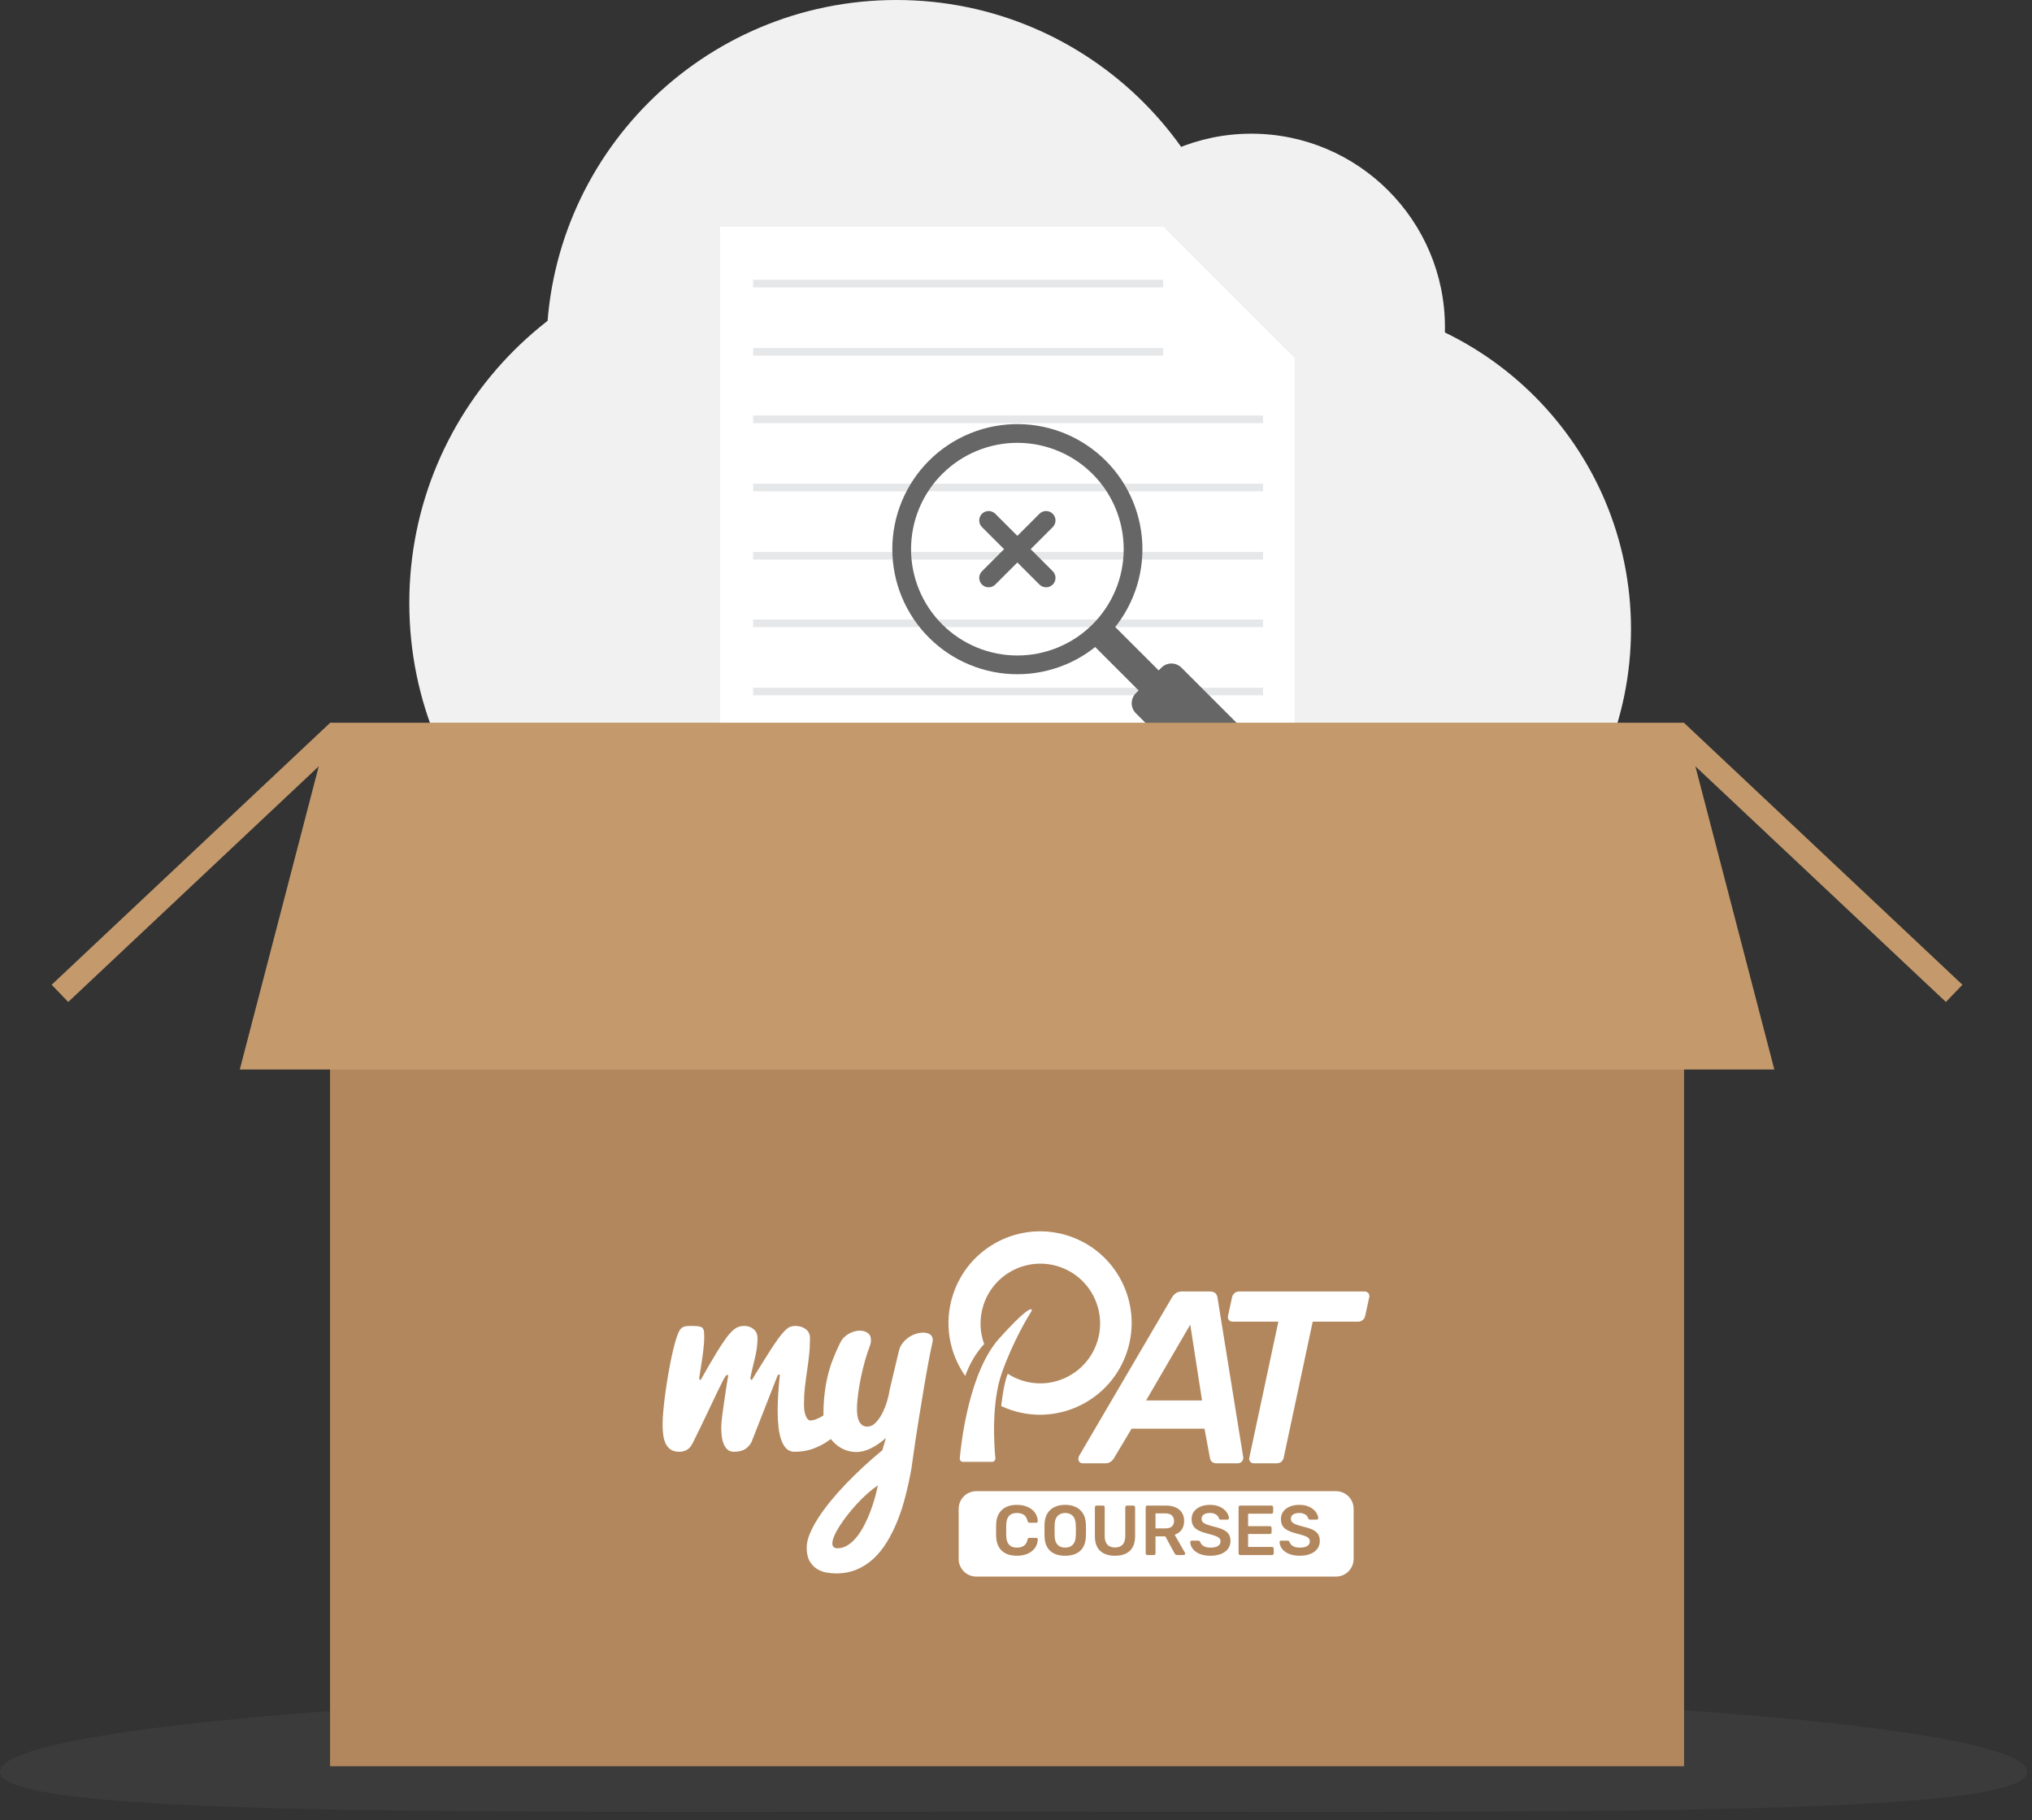 <svg width="230" height="206" viewBox="0 0 230 206" fill="none" xmlns="http://www.w3.org/2000/svg">
<rect x="0" y="0" width="230" height="206" fill="#333333" stroke="none"/>
<path opacity="0.1" d="M229.457 200.522C229.457 205.67 178.06 205.046 114.729 205.046C51.398 205.046 0 205.67 0 200.522C0 195.374 51.398 191.241 114.729 191.241C178.06 191.241 229.457 195.374 229.457 200.522Z" fill="#828282"/>
<path d="M155.051 73.938C155.051 97.024 136.333 115.665 113.325 115.665C90.239 115.665 71.598 96.946 71.598 73.938C71.598 50.852 90.317 32.212 113.325 32.212C136.333 32.134 155.051 50.852 155.051 73.938Z" fill="#F1F1F1"/>
<path d="M141.013 39.543C141.013 61.381 123.308 79.086 101.392 79.086C79.554 79.086 61.849 61.381 61.849 39.543C61.849 17.705 79.554 0 101.47 0C123.308 0 141.013 17.705 141.013 39.543Z" fill="#F1F1F1"/>
<path d="M163.553 37.047C163.553 49.136 153.726 58.963 141.637 58.963C129.548 58.963 119.72 49.136 119.72 37.047C119.72 24.958 129.548 15.131 141.637 15.131C153.726 15.131 163.553 24.958 163.553 37.047Z" fill="#F1F1F1"/>
<path d="M127.13 68.245C127.13 90.551 109.035 108.645 86.729 108.645C64.423 108.645 46.328 90.551 46.328 68.245C46.328 45.938 64.423 27.844 86.729 27.844C109.035 27.922 127.13 45.938 127.13 68.245Z" fill="#F1F1F1"/>
<path d="M184.611 71.208C184.611 91.799 167.92 108.489 147.33 108.489C126.74 108.489 110.049 91.799 110.049 71.208C110.049 50.618 126.74 33.927 147.33 33.927C167.92 33.927 184.611 50.618 184.611 71.208Z" fill="#F1F1F1"/>
<path d="M131.653 25.66H81.503V103.888H146.55V40.557L131.653 25.66Z" fill="white"/>
<path d="M134.929 31.666H85.247V32.524H134.929V31.666Z" fill="#E6E7E8"/>
<path d="M142.962 39.388H85.247V40.246H142.962V39.388Z" fill="#E6E7E8"/>
<path d="M142.962 47.031H85.247V47.889H142.962V47.031Z" fill="#E6E7E8"/>
<path d="M142.962 54.752H85.247V55.61H142.962V54.752Z" fill="#E6E7E8"/>
<path d="M142.962 62.474H85.247V63.332H142.962V62.474Z" fill="#E6E7E8"/>
<path d="M142.962 70.117H85.247V70.975H142.962V70.117Z" fill="#E6E7E8"/>
<path d="M142.962 77.838H85.247V78.696H142.962V77.838Z" fill="#E6E7E8"/>
<path d="M142.962 85.559H85.247V86.417H142.962V85.559Z" fill="#E6E7E8"/>
<path d="M142.962 93.203H85.247V94.061H142.962V93.203Z" fill="#E6E7E8"/>
<path d="M142.962 100.924H85.247V101.782H142.962V100.924Z" fill="#E6E7E8"/>
<path d="M146.55 40.557H131.653V25.66L146.55 40.557Z" fill="white"/>
<path d="M115.363 48.002C113.469 47.974 111.589 48.326 109.834 49.038C108.079 49.749 106.485 50.806 105.146 52.145C103.831 53.459 102.789 55.02 102.077 56.737C101.366 58.454 101 60.295 101 62.154C101 64.013 101.366 65.853 102.077 67.571C102.789 69.288 103.831 70.848 105.146 72.163C106.46 73.477 108.021 74.52 109.738 75.231C111.455 75.943 113.296 76.309 115.155 76.309C117.014 76.309 118.854 75.943 120.572 75.231C122.289 74.52 123.849 73.477 125.164 72.163C126.478 70.848 127.521 69.288 128.232 67.571C128.943 65.853 129.31 64.013 129.31 62.154C129.31 60.295 128.943 58.454 128.232 56.737C127.521 55.02 126.478 53.459 125.164 52.145C122.56 49.542 119.044 48.055 115.363 48.002ZM115.331 50.121C118.462 50.167 121.451 51.431 123.665 53.645C124.783 54.762 125.669 56.089 126.274 57.549C126.879 59.009 127.19 60.574 127.19 62.155C127.19 63.735 126.879 65.3 126.274 66.76C125.669 68.22 124.783 69.547 123.665 70.664C122.548 71.782 121.221 72.668 119.761 73.273C118.301 73.878 116.736 74.189 115.155 74.189C113.575 74.189 112.01 73.878 110.55 73.273C109.09 72.668 107.763 71.782 106.646 70.664C105.528 69.547 104.642 68.22 104.037 66.76C103.432 65.3 103.121 63.735 103.121 62.155C103.121 60.574 103.432 59.009 104.037 57.549C104.642 56.089 105.528 54.762 106.646 53.645C107.784 52.507 109.14 51.608 110.631 51.003C112.123 50.398 113.722 50.098 115.331 50.121Z" fill="#666666"/>
<path d="M126.181 70.912C125.555 70.286 124.539 70.286 123.913 70.912C123.287 71.538 123.287 72.553 123.913 73.18L134.157 83.423C134.783 84.049 135.798 84.049 136.424 83.423C137.05 82.797 137.05 81.782 136.424 81.156L126.181 70.912Z" fill="#666666"/>
<path d="M131.459 75.565L128.566 78.458C127.94 79.084 127.94 80.099 128.566 80.726L138.184 90.343C138.81 90.97 139.825 90.97 140.451 90.343L143.344 87.45C143.971 86.824 143.971 85.809 143.344 85.183L133.727 75.565C133.1 74.939 132.085 74.939 131.459 75.565Z" fill="#666666"/>
<path d="M119.16 64.653C119.576 65.069 119.576 65.743 119.16 66.159C118.744 66.575 118.069 66.575 117.654 66.159L111.15 59.656C110.734 59.24 110.734 58.566 111.15 58.15C111.566 57.734 112.24 57.734 112.656 58.15L119.16 64.653Z" fill="#666666"/>
<path d="M112.656 66.16C112.24 66.576 111.566 66.576 111.15 66.16C110.734 65.744 110.734 65.07 111.15 64.654L117.654 58.15C118.069 57.734 118.744 57.734 119.16 58.15C119.576 58.566 119.576 59.241 119.16 59.656L112.656 66.16Z" fill="#666666"/>
<path d="M190.617 199.899H37.359V81.816H190.617V199.899Z" fill="#B2875D"/>
<g opacity="0.1">
<path opacity="0.1" d="M53.036 131.265H37.437V139.766H53.036V131.265Z" fill="#B2875D"/>
</g>
<g opacity="0.1">
<path opacity="0.1" d="M53.036 151.154H37.437V159.655H53.036V151.154Z" fill="#B2875D"/>
</g>
<g opacity="0.1">
<path opacity="0.1" d="M53.036 171.042H37.437V179.544H53.036V171.042Z" fill="#B2875D"/>
</g>
<g opacity="0.1">
<path opacity="0.1" d="M190.617 131.266H175.018V139.767H190.617V131.266Z" fill="#B2875D"/>
</g>
<g opacity="0.1">
<path opacity="0.1" d="M190.617 151.154H175.018V159.655H190.617V151.154Z" fill="#B2875D"/>
</g>
<g opacity="0.1">
<path opacity="0.1" d="M190.617 171.042H175.018V179.544H190.617V171.042Z" fill="#B2875D"/>
</g>
<path fill-rule="evenodd" clip-rule="evenodd" d="M127.581 152.943C125.81 158.394 119.961 161.38 114.517 159.611C114.104 159.477 113.704 159.319 113.321 159.139C113.33 159.067 113.339 158.994 113.349 158.92C113.492 157.82 113.648 156.611 114.062 155.478C114.548 155.793 115.082 156.05 115.659 156.238C119.212 157.392 123.029 155.444 124.186 151.886C125.342 148.328 123.398 144.507 119.845 143.353C116.292 142.198 112.474 144.147 111.318 147.705C110.832 149.202 110.894 150.745 111.394 152.117C110.398 153.195 109.716 154.462 109.25 155.725C107.436 153.145 106.817 149.771 107.867 146.538C109.638 141.087 115.487 138.101 120.931 139.87C126.375 141.639 129.352 147.492 127.581 152.943Z" fill="white"/>
<path fill-rule="evenodd" clip-rule="evenodd" d="M108.997 165.453C108.784 165.453 108.617 165.277 108.636 165.065C108.801 163.22 109.696 155.261 113.122 151.461C115.829 148.459 116.548 148.12 116.735 148.192C116.838 148.231 116.765 148.38 116.707 148.474C116.306 149.112 114.647 151.854 113.397 155.389C112.19 158.802 112.528 163.614 112.664 165.04C112.685 165.26 112.513 165.454 112.292 165.454L108.997 165.453Z" fill="white"/>
<path fill-rule="evenodd" clip-rule="evenodd" d="M81.665 160.989C81.646 161.226 81.636 161.409 81.636 161.538C81.636 161.845 81.653 162.161 81.688 162.488C81.722 162.814 81.791 163.113 81.895 163.385C81.999 163.657 82.144 163.88 82.332 164.053C82.52 164.226 82.772 164.313 83.088 164.313C83.503 164.313 83.868 164.241 84.184 164.097C84.5 163.954 84.787 163.675 85.044 163.259L88.052 155.588H88.274C88.195 156.3 88.133 157.005 88.089 157.703C88.044 158.4 88.022 159.06 88.022 159.683C88.022 160.346 88.054 160.959 88.118 161.523C88.182 162.087 88.289 162.577 88.437 162.992C88.585 163.407 88.78 163.731 89.022 163.964C89.264 164.196 89.563 164.313 89.918 164.313C90.64 164.313 91.287 164.216 91.86 164.023C92.433 163.83 92.958 163.583 93.438 163.281C93.646 163.15 93.849 163.013 94.048 162.869C94.141 162.994 94.24 163.112 94.346 163.222C94.692 163.583 95.089 163.86 95.539 164.053C95.988 164.246 96.45 164.342 96.924 164.342C97.467 164.342 98.028 164.196 98.606 163.905C99.184 163.613 99.739 163.23 100.273 162.755L99.873 164.135C99.161 164.718 98.458 165.331 97.761 165.974C97.065 166.617 96.398 167.27 95.761 167.933C95.124 168.596 94.534 169.261 93.99 169.928C93.447 170.596 92.978 171.239 92.583 171.857C92.188 172.476 91.876 173.064 91.649 173.623C91.422 174.182 91.308 174.684 91.308 175.129C91.308 175.772 91.417 176.286 91.634 176.672C91.852 177.058 92.126 177.354 92.457 177.562C92.787 177.77 93.148 177.908 93.538 177.978C93.928 178.047 94.291 178.082 94.627 178.082C95.477 178.082 96.252 177.936 96.954 177.644C97.655 177.352 98.29 176.944 98.858 176.42C99.426 175.895 99.934 175.267 100.384 174.535C100.833 173.803 101.233 173 101.584 172.124C101.935 171.249 102.238 170.309 102.495 169.305C102.752 168.301 102.974 167.27 103.162 166.212L103.636 162.918C103.893 161.236 104.145 159.664 104.392 158.2C104.491 157.576 104.594 156.951 104.703 156.323C104.812 155.695 104.918 155.099 105.022 154.535C105.125 153.971 105.222 153.467 105.311 153.021C105.399 152.576 105.473 152.225 105.533 151.968C105.562 151.849 105.577 151.745 105.577 151.656C105.577 151.37 105.473 151.159 105.266 151.026C105.059 150.892 104.802 150.826 104.495 150.826C104.239 150.826 103.967 150.87 103.681 150.959C103.394 151.048 103.12 151.182 102.858 151.36C102.596 151.538 102.364 151.758 102.162 152.02C101.959 152.282 101.819 152.581 101.74 152.918L100.702 157.28C100.663 157.596 100.576 157.992 100.443 158.467C100.31 158.942 100.134 159.401 99.917 159.847C99.7 160.292 99.443 160.672 99.147 160.989C98.85 161.306 98.519 161.464 98.154 161.464C97.927 161.464 97.739 161.407 97.591 161.293C97.443 161.179 97.324 161.031 97.235 160.848C97.146 160.665 97.085 160.457 97.05 160.225C97.015 159.992 96.998 159.753 96.998 159.505C96.998 159.031 97.038 158.482 97.117 157.858C97.196 157.235 97.302 156.6 97.435 155.952C97.569 155.304 97.722 154.671 97.894 154.053C98.067 153.434 98.243 152.898 98.421 152.443C98.48 152.294 98.522 152.156 98.546 152.027C98.571 151.899 98.584 151.78 98.584 151.671C98.584 151.305 98.46 151.036 98.213 150.863C97.966 150.69 97.67 150.603 97.324 150.603C96.919 150.603 96.504 150.719 96.079 150.952C95.655 151.184 95.329 151.523 95.102 151.968C94.795 152.591 94.524 153.207 94.287 153.815C94.049 154.424 93.852 155.054 93.694 155.707C93.536 156.36 93.415 157.047 93.331 157.769C93.247 158.491 93.205 159.283 93.205 160.143C93.205 160.163 93.205 160.184 93.205 160.203C93.157 160.234 93.109 160.263 93.06 160.292C92.823 160.43 92.591 160.544 92.363 160.633C92.136 160.722 91.919 160.766 91.711 160.766C91.514 160.766 91.346 160.598 91.208 160.262C91.069 159.926 91 159.49 91 158.956C91 158.274 91.035 157.628 91.104 157.02C91.173 156.412 91.252 155.811 91.341 155.217C91.43 154.624 91.509 154.02 91.578 153.407C91.647 152.794 91.682 152.146 91.682 151.464C91.682 151.018 91.521 150.675 91.2 150.432C90.879 150.19 90.487 150.069 90.022 150.069C89.607 150.069 89.257 150.205 88.97 150.477C88.684 150.749 88.397 151.083 88.111 151.478C87.814 151.884 87.496 152.354 87.155 152.888C86.814 153.422 86.493 153.931 86.192 154.416C85.891 154.901 85.636 155.314 85.429 155.655C85.222 155.996 85.108 156.182 85.088 156.211L84.925 156.033C84.925 156.014 84.93 155.974 84.94 155.915C84.95 155.855 84.979 155.712 85.029 155.484C85.098 155.158 85.172 154.839 85.251 154.527C85.33 154.216 85.407 153.897 85.481 153.57C85.555 153.244 85.617 152.908 85.666 152.561C85.715 152.215 85.74 151.849 85.74 151.464C85.74 151.018 85.592 150.675 85.296 150.432C84.999 150.19 84.644 150.069 84.229 150.069C83.784 150.069 83.401 150.202 83.08 150.469C82.759 150.737 82.456 151.073 82.169 151.478C81.873 151.884 81.562 152.351 81.236 152.88C80.91 153.41 80.606 153.917 80.325 154.401C80.043 154.886 79.806 155.301 79.613 155.648C79.421 155.994 79.314 156.182 79.295 156.211L79.132 156.033C79.231 155.41 79.324 154.807 79.413 154.223C79.453 153.976 79.49 153.721 79.524 153.459C79.559 153.197 79.591 152.942 79.621 152.695C79.65 152.448 79.672 152.215 79.687 151.998C79.702 151.78 79.71 151.587 79.71 151.419C79.71 151.112 79.7 150.87 79.68 150.692C79.66 150.514 79.598 150.378 79.495 150.284C79.391 150.19 79.233 150.131 79.021 150.106C78.808 150.081 78.514 150.069 78.139 150.069C77.892 150.069 77.689 150.086 77.531 150.121C77.373 150.155 77.238 150.225 77.124 150.329C77.01 150.432 76.909 150.578 76.82 150.766C76.731 150.954 76.638 151.206 76.539 151.523C76.44 151.83 76.331 152.225 76.213 152.71C76.094 153.195 75.978 153.729 75.865 154.312C75.751 154.896 75.642 155.507 75.538 156.145C75.435 156.783 75.343 157.408 75.264 158.022C75.185 158.635 75.121 159.218 75.072 159.772C75.022 160.326 74.998 160.806 74.998 161.212C74.998 161.607 75.02 161.991 75.064 162.361C75.109 162.732 75.198 163.064 75.331 163.356C75.465 163.647 75.655 163.88 75.902 164.053C76.148 164.226 76.475 164.313 76.879 164.313C77.196 164.313 77.484 164.241 77.746 164.097C78.008 163.954 78.238 163.68 78.435 163.274C79.117 161.899 79.672 160.754 80.102 159.839C80.532 158.924 80.885 158.18 81.162 157.606C81.438 157.032 81.653 156.597 81.806 156.3C81.959 156.004 82.095 155.781 82.214 155.633H82.436C82.278 156.543 82.144 157.394 82.036 158.185C81.986 158.521 81.937 158.86 81.888 159.201C81.838 159.542 81.794 159.866 81.754 160.173C81.715 160.48 81.685 160.752 81.665 160.989ZM94.805 175.233C95.22 175.233 95.613 175.112 95.983 174.869C96.354 174.627 96.694 174.308 97.005 173.912C97.317 173.517 97.601 173.067 97.857 172.562C98.114 172.058 98.341 171.541 98.539 171.012C98.737 170.482 98.904 169.966 99.043 169.461C99.181 168.957 99.29 168.507 99.369 168.111C98.984 168.368 98.591 168.675 98.191 169.031C97.791 169.387 97.401 169.77 97.02 170.181C96.64 170.591 96.279 171.014 95.939 171.449C95.598 171.884 95.299 172.302 95.042 172.703C94.785 173.104 94.583 173.477 94.435 173.823C94.287 174.169 94.213 174.456 94.213 174.684C94.213 175.05 94.41 175.233 94.805 175.233Z" fill="white"/>
<path d="M122.585 165.616C122.418 165.616 122.289 165.569 122.196 165.477C122.103 165.384 122.057 165.264 122.057 165.116C122.057 165.005 122.085 164.894 122.14 164.782L132.64 146.866C132.918 146.403 133.288 146.171 133.751 146.171H136.974C137.455 146.171 137.733 146.403 137.807 146.866L140.696 164.782C140.714 164.838 140.724 164.903 140.724 164.977C140.724 165.144 140.677 165.282 140.585 165.394C140.455 165.542 140.288 165.616 140.085 165.616H137.724C137.261 165.616 137.001 165.403 136.946 164.977L136.335 161.699H128.085L126.057 165.088C125.816 165.44 125.511 165.616 125.14 165.616H122.585ZM136.057 158.505L134.724 149.921L129.724 158.505H136.057ZM141.945 165.616C141.741 165.616 141.593 165.551 141.5 165.421C141.426 165.329 141.389 165.218 141.389 165.088C141.389 165.051 141.398 165.005 141.417 164.949L144.695 149.588H139.556C139.352 149.588 139.195 149.523 139.084 149.394C138.991 149.264 138.963 149.107 139 148.921L139.445 146.866C139.482 146.662 139.574 146.495 139.722 146.366C139.871 146.236 140.046 146.171 140.25 146.171H154.417C154.62 146.171 154.778 146.236 154.889 146.366C154.963 146.458 155 146.569 155 146.699C155 146.755 154.991 146.81 154.972 146.866L154.528 148.921C154.491 149.125 154.389 149.292 154.222 149.421C154.074 149.532 153.908 149.588 153.722 149.588H148.584L145.306 164.949C145.269 165.153 145.176 165.319 145.028 165.449C144.88 165.56 144.704 165.616 144.5 165.616H141.945Z" fill="white"/>
<path d="M108.51 170.771C108.51 169.667 109.406 168.771 110.51 168.771H151.217C152.322 168.771 153.217 169.667 153.217 170.771V176.438C153.217 177.542 152.322 178.438 151.217 178.438H110.51C109.406 178.438 108.51 177.542 108.51 176.438V170.771Z" fill="white"/>
<path d="M115.104 176.08C114.368 176.08 113.798 175.891 113.392 175.512C112.992 175.134 112.779 174.6 112.752 173.912C112.747 173.768 112.744 173.534 112.744 173.208C112.744 172.878 112.747 172.638 112.752 172.488C112.779 171.806 112.995 171.275 113.4 170.896C113.811 170.512 114.379 170.32 115.104 170.32C115.579 170.32 115.992 170.403 116.344 170.568C116.696 170.728 116.968 170.95 117.16 171.232C117.352 171.51 117.454 171.824 117.464 172.176V172.192C117.464 172.235 117.446 172.272 117.408 172.304C117.376 172.331 117.339 172.344 117.296 172.344H116.536C116.472 172.344 116.424 172.331 116.392 172.304C116.36 172.278 116.334 172.227 116.312 172.152C116.227 171.816 116.086 171.582 115.888 171.448C115.691 171.31 115.427 171.24 115.096 171.24C114.328 171.24 113.928 171.67 113.896 172.528C113.891 172.672 113.888 172.894 113.888 173.192C113.888 173.491 113.891 173.718 113.896 173.872C113.928 174.731 114.328 175.16 115.096 175.16C115.427 175.16 115.691 175.091 115.888 174.952C116.091 174.814 116.232 174.579 116.312 174.248C116.328 174.174 116.352 174.123 116.384 174.096C116.422 174.07 116.472 174.056 116.536 174.056H117.296C117.344 174.056 117.384 174.072 117.416 174.104C117.454 174.136 117.47 174.176 117.464 174.224C117.454 174.576 117.352 174.894 117.16 175.176C116.968 175.454 116.696 175.675 116.344 175.84C115.992 176 115.579 176.08 115.104 176.08ZM120.565 176.08C119.84 176.08 119.274 175.896 118.869 175.528C118.464 175.16 118.25 174.614 118.229 173.888C118.224 173.734 118.221 173.507 118.221 173.208C118.221 172.904 118.224 172.675 118.229 172.52C118.25 171.811 118.469 171.267 118.885 170.888C119.301 170.51 119.861 170.32 120.565 170.32C121.269 170.32 121.829 170.51 122.245 170.888C122.666 171.267 122.888 171.811 122.909 172.52C122.92 172.83 122.925 173.059 122.925 173.208C122.925 173.352 122.92 173.579 122.909 173.888C122.882 174.614 122.666 175.16 122.261 175.528C121.856 175.896 121.29 176.08 120.565 176.08ZM120.565 175.16C120.922 175.16 121.208 175.054 121.421 174.84C121.634 174.622 121.749 174.291 121.765 173.848C121.776 173.528 121.781 173.312 121.781 173.2C121.781 173.078 121.776 172.862 121.765 172.552C121.749 172.11 121.634 171.782 121.421 171.568C121.208 171.35 120.922 171.24 120.565 171.24C120.213 171.24 119.93 171.35 119.717 171.568C119.504 171.782 119.389 172.11 119.373 172.552C119.368 172.707 119.365 172.923 119.365 173.2C119.365 173.472 119.368 173.688 119.373 173.848C119.389 174.291 119.501 174.622 119.709 174.84C119.922 175.054 120.208 175.16 120.565 175.16ZM126.208 176.08C125.488 176.08 124.928 175.896 124.528 175.528C124.128 175.16 123.928 174.603 123.928 173.856V170.6C123.928 170.542 123.944 170.494 123.976 170.456C124.013 170.419 124.061 170.4 124.12 170.4H124.848C124.906 170.4 124.952 170.419 124.984 170.456C125.021 170.494 125.04 170.542 125.04 170.6V173.856C125.04 174.283 125.141 174.606 125.344 174.824C125.546 175.038 125.834 175.144 126.208 175.144C126.581 175.144 126.866 175.038 127.064 174.824C127.266 174.606 127.368 174.283 127.368 173.856V170.6C127.368 170.542 127.386 170.494 127.424 170.456C127.461 170.419 127.509 170.4 127.568 170.4H128.288C128.346 170.4 128.392 170.419 128.424 170.456C128.461 170.494 128.48 170.542 128.48 170.6V173.856C128.48 174.603 128.28 175.16 127.88 175.528C127.485 175.896 126.928 176.08 126.208 176.08ZM129.871 176C129.817 176 129.772 175.982 129.735 175.944C129.697 175.907 129.679 175.862 129.679 175.808V170.6C129.679 170.542 129.695 170.494 129.727 170.456C129.764 170.419 129.812 170.4 129.871 170.4H131.943C132.593 170.4 133.103 170.552 133.471 170.856C133.844 171.16 134.031 171.592 134.031 172.152C134.031 172.542 133.935 172.87 133.743 173.136C133.556 173.398 133.295 173.587 132.959 173.704L134.127 175.744C134.143 175.776 134.151 175.806 134.151 175.832C134.151 175.88 134.132 175.92 134.095 175.952C134.063 175.984 134.025 176 133.983 176H133.255C133.169 176 133.103 175.982 133.055 175.944C133.012 175.907 132.972 175.854 132.935 175.784L131.903 173.888H130.791V175.808C130.791 175.862 130.772 175.907 130.735 175.944C130.703 175.982 130.657 176 130.599 176H129.871ZM131.919 172.984C132.239 172.984 132.479 172.912 132.639 172.768C132.804 172.624 132.887 172.416 132.887 172.144C132.887 171.872 132.804 171.662 132.639 171.512C132.479 171.363 132.239 171.288 131.919 171.288H130.791V172.984H131.919ZM137.006 176.08C136.531 176.08 136.123 176.008 135.782 175.864C135.44 175.72 135.182 175.531 135.006 175.296C134.83 175.062 134.736 174.808 134.726 174.536C134.726 174.488 134.742 174.448 134.774 174.416C134.806 174.384 134.846 174.368 134.894 174.368H135.606C135.67 174.368 135.718 174.382 135.75 174.408C135.787 174.43 135.822 174.467 135.854 174.52C135.907 174.702 136.03 174.854 136.222 174.976C136.414 175.099 136.675 175.16 137.006 175.16C137.384 175.16 137.67 175.099 137.862 174.976C138.054 174.848 138.15 174.672 138.15 174.448C138.15 174.299 138.099 174.176 137.998 174.08C137.902 173.984 137.755 173.902 137.558 173.832C137.366 173.763 137.078 173.678 136.694 173.576C136.064 173.427 135.603 173.23 135.31 172.984C135.022 172.734 134.878 172.379 134.878 171.92C134.878 171.611 134.96 171.336 135.126 171.096C135.296 170.856 135.539 170.667 135.854 170.528C136.174 170.39 136.544 170.32 136.966 170.32C137.403 170.32 137.782 170.398 138.102 170.552C138.422 170.707 138.664 170.902 138.83 171.136C139 171.366 139.091 171.595 139.102 171.824C139.102 171.872 139.086 171.912 139.054 171.944C139.022 171.976 138.982 171.992 138.934 171.992H138.19C138.078 171.992 138 171.942 137.958 171.84C137.926 171.67 137.819 171.528 137.638 171.416C137.456 171.299 137.232 171.24 136.966 171.24C136.667 171.24 136.432 171.296 136.262 171.408C136.091 171.52 136.006 171.683 136.006 171.896C136.006 172.046 136.048 172.168 136.134 172.264C136.219 172.36 136.352 172.446 136.534 172.52C136.72 172.595 136.987 172.678 137.334 172.768C137.803 172.875 138.176 172.995 138.454 173.128C138.736 173.262 138.944 173.43 139.078 173.632C139.211 173.835 139.278 174.094 139.278 174.408C139.278 174.75 139.182 175.048 138.99 175.304C138.803 175.555 138.536 175.747 138.19 175.88C137.848 176.014 137.454 176.08 137.006 176.08ZM140.386 176C140.333 176 140.288 175.982 140.25 175.944C140.213 175.907 140.194 175.862 140.194 175.808V170.6C140.194 170.542 140.21 170.494 140.242 170.456C140.28 170.419 140.328 170.4 140.386 170.4H143.906C143.965 170.4 144.013 170.419 144.05 170.456C144.088 170.494 144.106 170.542 144.106 170.6V171.128C144.106 171.187 144.088 171.235 144.05 171.272C144.013 171.304 143.965 171.32 143.906 171.32H141.274V172.736H143.73C143.789 172.736 143.837 172.755 143.874 172.792C143.912 172.824 143.93 172.87 143.93 172.928V173.424C143.93 173.483 143.912 173.531 143.874 173.568C143.837 173.6 143.789 173.616 143.73 173.616H141.274V175.08H143.97C144.029 175.08 144.077 175.099 144.114 175.136C144.152 175.174 144.17 175.222 144.17 175.28V175.808C144.17 175.867 144.152 175.915 144.114 175.952C144.077 175.984 144.029 176 143.97 176H140.386ZM147.115 176.08C146.64 176.08 146.232 176.008 145.891 175.864C145.55 175.72 145.291 175.531 145.115 175.296C144.939 175.062 144.846 174.808 144.835 174.536C144.835 174.488 144.851 174.448 144.883 174.416C144.915 174.384 144.955 174.368 145.003 174.368H145.715C145.779 174.368 145.827 174.382 145.859 174.408C145.896 174.43 145.931 174.467 145.963 174.52C146.016 174.702 146.139 174.854 146.331 174.976C146.523 175.099 146.784 175.16 147.115 175.16C147.494 175.16 147.779 175.099 147.971 174.976C148.163 174.848 148.259 174.672 148.259 174.448C148.259 174.299 148.208 174.176 148.107 174.08C148.011 173.984 147.864 173.902 147.667 173.832C147.475 173.763 147.187 173.678 146.803 173.576C146.174 173.427 145.712 173.23 145.419 172.984C145.131 172.734 144.987 172.379 144.987 171.92C144.987 171.611 145.07 171.336 145.235 171.096C145.406 170.856 145.648 170.667 145.963 170.528C146.283 170.39 146.654 170.32 147.075 170.32C147.512 170.32 147.891 170.398 148.211 170.552C148.531 170.707 148.774 170.902 148.939 171.136C149.11 171.366 149.2 171.595 149.211 171.824C149.211 171.872 149.195 171.912 149.163 171.944C149.131 171.976 149.091 171.992 149.043 171.992H148.299C148.187 171.992 148.11 171.942 148.067 171.84C148.035 171.67 147.928 171.528 147.747 171.416C147.566 171.299 147.342 171.24 147.075 171.24C146.776 171.24 146.542 171.296 146.371 171.408C146.2 171.52 146.115 171.683 146.115 171.896C146.115 172.046 146.158 172.168 146.243 172.264C146.328 172.36 146.462 172.446 146.643 172.52C146.83 172.595 147.096 172.678 147.443 172.768C147.912 172.875 148.286 172.995 148.563 173.128C148.846 173.262 149.054 173.43 149.187 173.632C149.32 173.835 149.387 174.094 149.387 174.408C149.387 174.75 149.291 175.048 149.099 175.304C148.912 175.555 148.646 175.747 148.299 175.88C147.958 176.014 147.563 176.08 147.115 176.08Z" fill="#B2875D"/>
<path d="M220.254 113.404L188.745 83.766L190.617 81.816L222.126 111.454L220.254 113.404Z" fill="#C49A6C"/>
<path d="M7.721 113.403L39.231 83.766L37.359 81.816L5.849 111.454L7.721 113.403Z" fill="#C49A6C"/>
<path d="M200.834 121.047H27.142L37.359 81.816H190.617L200.834 121.047Z" fill="#C49A6C"/>
</svg>
